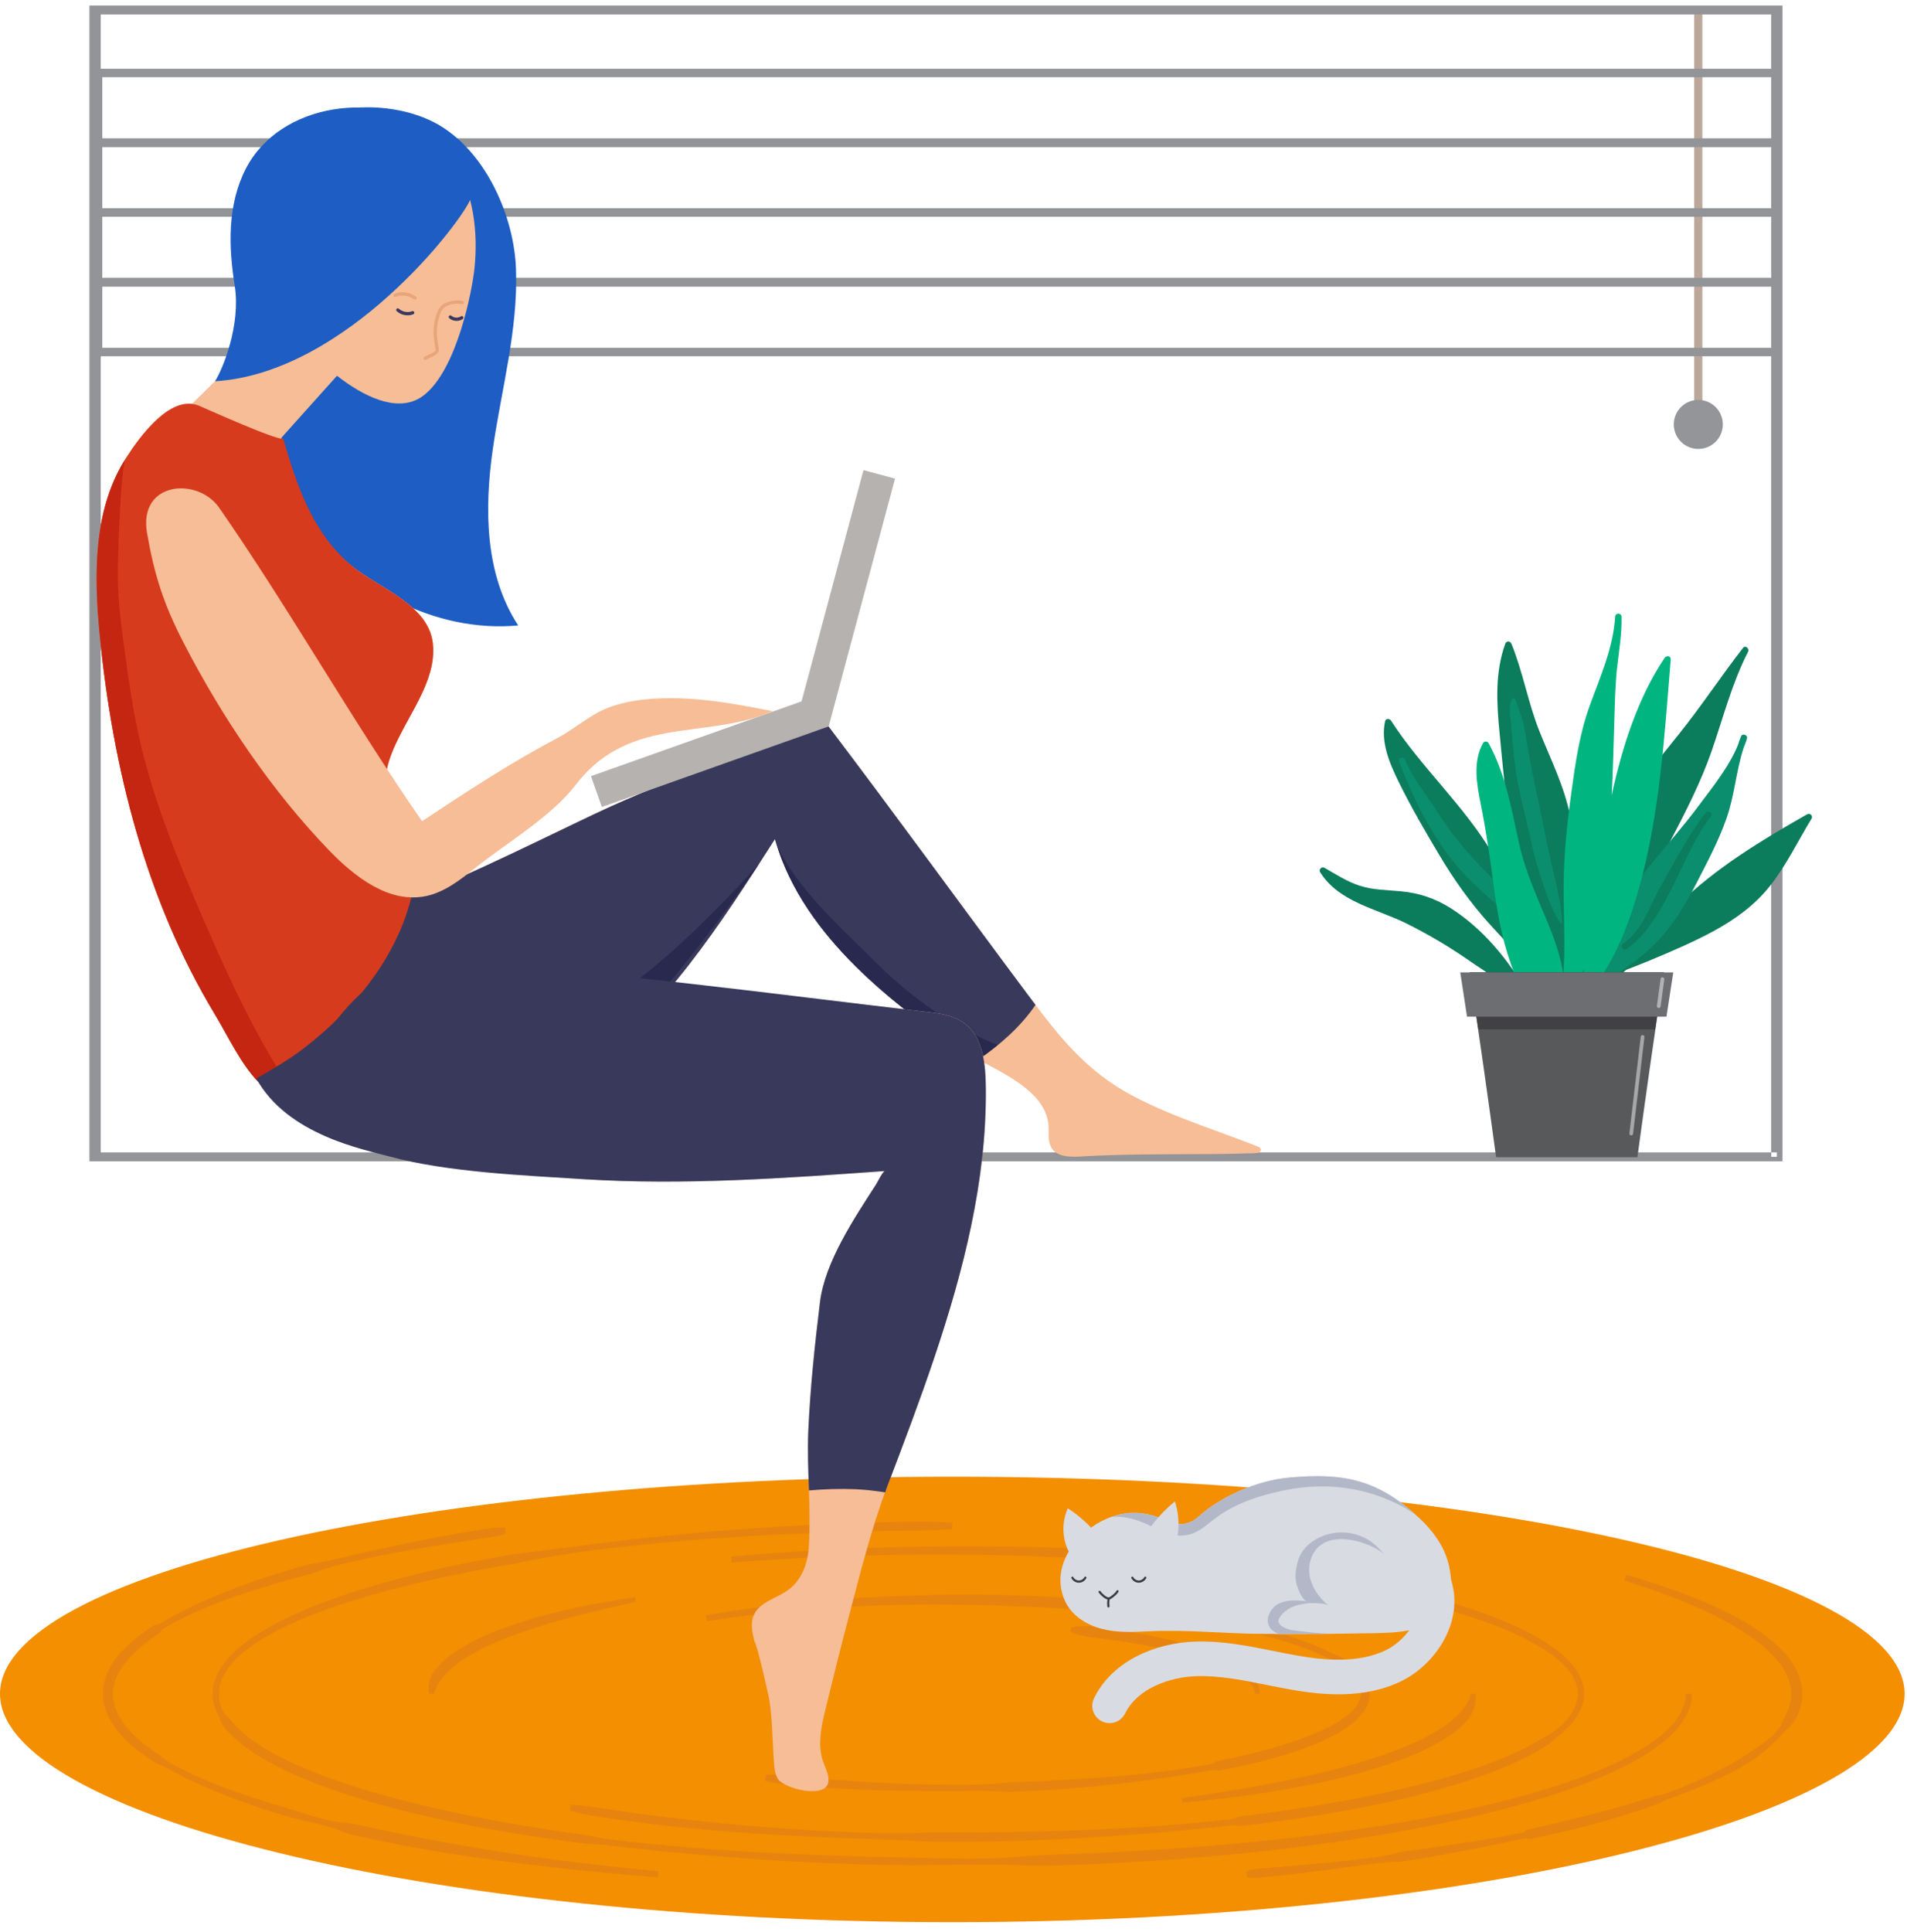 <svg width="158" height="160" viewBox="0 0 158 160" fill="none" xmlns="http://www.w3.org/2000/svg">
<path fill-rule="evenodd" clip-rule="evenodd" d="M157.803 140.293C157.803 150.225 122.478 159.211 78.902 159.211C35.327 159.211 0 150.225 0 140.293C0 130.361 35.327 122.311 78.902 122.311C122.478 122.311 157.803 130.361 157.803 140.293Z" fill="#F38F00"/>
<path fill-rule="evenodd" clip-rule="evenodd" d="M54.49 155.491C50.868 155.214 47.251 154.861 43.644 154.413C40.034 153.969 36.432 153.444 32.858 152.753C31.964 152.576 31.075 152.387 30.185 152.19L29.518 152.04C29.296 151.992 29.074 151.944 28.857 151.872C28.419 151.741 28.001 151.535 27.567 151.395C26.697 151.127 25.805 150.941 24.918 150.732C24.031 150.529 23.158 150.265 22.29 149.991C20.55 149.445 18.839 148.807 17.162 148.082C16.327 147.714 15.497 147.331 14.685 146.908C14.479 146.804 14.281 146.691 14.08 146.582C13.879 146.473 13.686 146.346 13.471 146.262C13.023 146.113 12.64 145.852 12.257 145.592C11.874 145.333 11.497 145.056 11.137 144.757C10.777 144.462 10.43 144.142 10.11 143.792C9.47 143.1 8.905 142.273 8.658 141.296C8.398 140.325 8.547 139.249 8.986 138.374C9.413 137.485 10.056 136.75 10.752 136.123L11.014 135.886C11.104 135.809 11.196 135.74 11.288 135.666C11.472 135.522 11.65 135.369 11.845 135.239C12.035 135.108 12.224 134.97 12.416 134.84C12.617 134.727 12.782 134.551 13.056 134.557C13.184 134.543 13.272 134.467 13.373 134.413L13.67 134.239C13.866 134.122 14.063 134.005 14.266 133.898L14.871 133.574L15.486 133.268C17.129 132.46 18.818 131.763 20.536 131.148C22.252 130.522 24.001 130.004 25.759 129.526C27.574 129.267 29.319 128.756 31.102 128.39C32.874 127.99 34.655 127.622 36.443 127.283C37.336 127.116 38.234 126.963 39.13 126.818C40.029 126.684 40.919 126.473 41.842 126.519L41.913 127.017C41.044 127.331 40.136 127.373 39.243 127.532C38.347 127.662 37.456 127.819 36.56 127.953C34.773 128.241 32.987 128.555 31.211 128.909C29.445 129.294 27.655 129.621 25.962 130.29C24.213 130.744 22.48 131.251 20.76 131.799C19.046 132.362 17.342 132.971 15.718 133.749L15.111 134.042L14.513 134.354C14.312 134.455 14.12 134.568 13.925 134.679L13.632 134.846C13.536 134.905 13.429 134.944 13.366 135.057C13.259 135.306 13.042 135.376 12.862 135.507C12.68 135.631 12.502 135.765 12.322 135.892C12.138 136.016 11.975 136.162 11.801 136.298C11.717 136.367 11.629 136.434 11.548 136.508L11.305 136.727C10.667 137.32 10.1 137.985 9.735 138.732C9.363 139.475 9.258 140.31 9.447 141.101C9.633 141.898 10.104 142.633 10.677 143.276C10.964 143.6 11.282 143.903 11.617 144.186C11.951 144.475 12.303 144.74 12.667 144.996C12.849 145.123 13.034 145.247 13.222 145.368C13.41 145.488 13.578 145.64 13.751 145.787C13.925 145.931 14.128 146.03 14.323 146.14C14.521 146.245 14.718 146.356 14.919 146.456C15.718 146.867 16.537 147.245 17.372 147.584C19.04 148.271 20.756 148.84 22.48 149.376C23.344 149.637 24.215 149.882 25.075 150.165C25.937 150.435 26.803 150.703 27.695 150.87C28.143 150.943 28.605 150.954 29.053 151.025C29.499 151.1 29.936 151.215 30.38 151.307C31.263 151.5 32.148 151.686 33.036 151.862C36.579 152.586 40.149 153.208 43.734 153.724C47.323 154.235 50.924 154.649 54.534 154.988L54.49 155.491Z" fill="#E7840F"/>
<path fill-rule="evenodd" clip-rule="evenodd" d="M134.737 130.432C137.462 131.225 140.166 132.138 142.744 133.385C144.033 134.009 145.289 134.72 146.448 135.607C147.022 136.057 147.578 136.545 148.051 137.129C148.292 137.418 148.505 137.732 148.7 138.062C148.884 138.399 149.049 138.753 149.156 139.132C149.261 139.51 149.317 139.906 149.319 140.303C149.317 140.701 149.255 141.097 149.146 141.475C149.035 141.852 148.89 142.216 148.679 142.536C148.466 142.859 148.166 143.108 147.911 143.369C147.409 143.905 146.909 144.426 146.362 144.903C145.822 145.389 145.218 145.786 144.6 146.155C143.37 146.9 142.066 147.492 140.75 148.036C140.091 148.304 139.429 148.566 138.762 148.812L138.261 148.995C138.094 149.057 137.922 149.101 137.766 149.195C137.464 149.411 137.119 149.503 136.784 149.622C134.093 150.547 131.351 151.315 128.578 151.933L127.536 152.159L127.015 152.27C126.839 152.293 126.678 152.389 126.473 152.276C126.375 152.236 126.291 152.274 126.205 152.288L125.944 152.345L125.423 152.454L124.383 152.669C122.993 152.956 121.606 153.245 120.21 153.504C118.816 153.772 117.418 154.004 116.014 154.205C114.58 154.197 113.187 154.463 111.78 154.634C110.376 154.827 108.97 155.011 107.563 155.181C106.86 155.271 106.155 155.335 105.45 155.409C104.742 155.463 104.044 155.61 103.322 155.49L103.28 154.988C103.623 154.865 103.974 154.812 104.326 154.779L105.383 154.691L107.494 154.503C108.903 154.385 110.309 154.254 111.715 154.107C113.12 153.935 114.532 153.831 115.901 153.423L120.097 152.824C121.495 152.619 122.893 152.406 124.282 152.152C124.63 152.09 124.975 152.023 125.322 151.954L125.841 151.849L126.101 151.797C126.187 151.776 126.277 151.776 126.352 151.7C126.492 151.516 126.678 151.537 126.848 151.485L127.363 151.37L128.394 151.133L130.449 150.635C131.134 150.466 131.816 150.286 132.498 150.11C133.863 149.756 135.214 149.365 136.556 148.936L137.058 148.773C137.224 148.71 137.406 148.702 137.583 148.674C137.761 148.649 137.922 148.576 138.088 148.519L138.584 148.335C139.241 148.086 139.898 147.829 140.538 147.54C141.825 146.973 143.075 146.328 144.265 145.604C144.86 145.238 145.429 144.843 145.996 144.445C146.559 144.045 147.095 143.591 147.49 143.028C147.677 142.741 147.792 142.411 147.919 142.112L148.12 141.672C148.179 141.524 148.237 141.377 148.277 141.224C148.363 140.921 148.411 140.613 148.413 140.301C148.409 139.992 148.363 139.682 148.281 139.378C148.196 139.077 148.07 138.782 147.919 138.495C147.76 138.213 147.582 137.937 147.373 137.675C146.963 137.152 146.467 136.679 145.94 136.242C144.881 135.369 143.675 134.649 142.434 134.004C139.94 132.73 137.28 131.763 134.593 130.913L134.737 130.432Z" fill="#E7840F"/>
<path fill-rule="evenodd" clip-rule="evenodd" d="M140.181 140.293C140.183 140.841 140.047 141.383 139.823 141.871C139.599 142.361 139.293 142.8 138.946 143.196C138.251 143.987 137.422 144.623 136.56 145.179C135.696 145.74 134.785 146.217 133.861 146.653C132.936 147.088 131.992 147.477 131.037 147.835C127.212 149.256 123.257 150.246 119.278 151.066C115.298 151.887 111.282 152.514 107.254 153.019C103.225 153.523 99.18 153.893 95.129 154.157C93.103 154.285 91.075 154.385 89.047 154.461L87.526 154.515C87.019 154.532 86.511 154.546 86.004 154.542C84.989 154.534 83.972 154.467 82.957 154.442C80.93 154.419 78.904 154.471 76.874 154.488C74.846 154.511 72.818 154.469 70.79 154.402C66.735 154.276 62.683 154.025 58.642 153.684C56.62 153.508 54.601 153.32 52.584 153.096L51.073 152.925C50.568 152.866 50.068 152.791 49.56 152.766C49.053 152.732 48.543 152.722 48.04 152.648L46.532 152.443C42.509 151.884 38.504 151.183 34.542 150.252C32.56 149.788 30.596 149.246 28.658 148.609C26.722 147.971 24.805 147.245 22.97 146.309C22.055 145.839 21.159 145.318 20.32 144.698C19.9 144.386 19.498 144.045 19.121 143.675C18.755 143.296 18.357 142.903 18.204 142.361C18.152 142.235 18.104 142.109 18.048 141.988L17.958 141.808L17.882 141.62C17.859 141.557 17.832 141.494 17.811 141.431L17.755 141.235C17.713 141.105 17.688 140.971 17.669 140.837C17.581 140.299 17.625 139.736 17.786 139.219C17.947 138.7 18.213 138.227 18.527 137.803C18.843 137.378 19.205 136.997 19.592 136.65C20.373 135.959 21.235 135.383 22.124 134.875C23.014 134.364 23.934 133.914 24.872 133.506C26.745 132.69 28.674 132.023 30.623 131.437C34.523 130.26 38.51 129.428 42.511 128.733C46.55 128.266 50.56 127.659 54.601 127.268C58.636 126.845 62.683 126.533 66.735 126.322C68.76 126.211 70.788 126.146 72.816 126.092C74.844 126.058 76.874 125.952 78.902 126.132V126.636C76.878 126.816 74.856 126.755 72.833 126.814C70.809 126.851 68.787 126.925 66.766 127.002C62.723 127.161 58.682 127.421 54.653 127.797C50.629 128.205 46.596 128.63 42.643 129.513C38.661 130.183 34.699 131.003 30.817 132.098C28.879 132.65 26.962 133.282 25.108 134.059C24.181 134.448 23.273 134.875 22.398 135.358C21.524 135.842 20.693 136.4 19.948 137.047C19.222 137.702 18.567 138.47 18.28 139.374C18.14 139.822 18.1 140.295 18.171 140.758C18.188 140.875 18.209 140.99 18.244 141.101L18.29 141.272L18.355 141.438L18.418 141.603L18.497 141.762C18.525 141.816 18.556 141.867 18.59 141.917C18.623 141.967 18.667 142.011 18.709 142.055C19.083 142.377 19.33 142.773 19.686 143.108C20.029 143.445 20.402 143.761 20.797 144.054C21.588 144.635 22.451 145.135 23.338 145.59C25.117 146.494 27.002 147.205 28.913 147.831C30.826 148.459 32.774 148.978 34.731 149.463C38.652 150.415 42.633 151.142 46.634 151.728L48.135 151.941C48.635 152.006 49.131 152.119 49.629 152.215C50.125 152.318 50.629 152.36 51.131 152.422L52.64 152.592C54.651 152.807 56.666 152.998 58.684 153.146C62.721 153.454 66.764 153.636 70.809 153.757L76.878 153.9C78.902 153.948 80.927 153.983 82.951 153.9C83.962 153.847 84.971 153.739 85.981 153.674C86.992 153.617 88.003 153.603 89.011 153.559C91.033 153.479 93.053 153.379 95.072 153.251C99.109 153.008 103.139 152.667 107.157 152.209C111.173 151.746 115.177 151.163 119.142 150.386C123.104 149.601 127.042 148.647 130.828 147.274C131.774 146.927 132.707 146.55 133.618 146.132C134.53 145.713 135.422 145.251 136.263 144.715C137.102 144.183 137.899 143.576 138.55 142.848C139.199 142.126 139.674 141.235 139.678 140.293H140.181Z" fill="#E7840F"/>
<path fill-rule="evenodd" clip-rule="evenodd" d="M60.574 128.927C67.254 128.325 73.965 128.063 80.674 128.082C87.381 128.097 94.095 128.379 100.779 129.063C102.447 129.239 104.115 129.442 105.778 129.67C106.611 129.792 107.444 129.894 108.271 130.053C109.095 130.214 109.909 130.443 110.728 130.627C112.372 130.968 114.026 131.252 115.673 131.591C117.32 131.926 118.95 132.345 120.561 132.839C122.171 133.331 123.767 133.883 125.312 134.576C126.084 134.923 126.846 135.3 127.578 135.735C128.306 136.172 129.02 136.652 129.654 137.244C129.972 137.537 130.267 137.861 130.523 138.223C130.776 138.583 130.989 138.981 131.117 139.418C131.247 139.854 131.28 140.322 131.205 140.772C131.134 141.224 130.96 141.649 130.732 142.03C130.504 142.413 130.225 142.754 129.92 143.062C129.614 143.371 129.282 143.643 128.959 143.93C128.639 144.217 128.306 144.495 127.94 144.717C127.576 144.941 127.206 145.154 126.827 145.351C125.318 146.144 123.74 146.764 122.143 147.312C120.545 147.854 118.923 148.316 117.29 148.727C115.66 149.143 114.011 149.486 112.36 149.802C110.709 150.116 109.051 150.388 107.39 150.635C106.559 150.761 105.728 150.874 104.895 150.985L103.646 151.142C103.227 151.177 102.817 151.29 102.384 151.186C102.168 151.15 101.961 151.194 101.754 151.215L101.128 151.286L99.877 151.42C99.044 151.506 98.209 151.587 97.374 151.663C94.032 151.96 90.686 152.205 87.335 152.353C83.983 152.514 80.628 152.569 77.273 152.554C73.921 152.32 70.568 152.314 67.218 152.127C63.867 151.975 60.519 151.751 57.179 151.424C55.509 151.269 53.843 151.058 52.178 150.844C51.347 150.729 50.514 150.618 49.685 150.489C48.854 150.363 48.03 150.198 47.218 149.968L47.306 149.472C48.982 149.574 50.619 149.915 52.276 150.129C53.931 150.357 55.589 150.562 57.25 150.746C60.572 151.125 63.907 151.399 67.245 151.598C70.585 151.765 73.931 151.954 77.278 151.763C80.622 151.799 83.966 151.753 87.31 151.665C90.652 151.566 93.994 151.409 97.328 151.129C98.161 151.062 98.994 150.985 99.827 150.905L101.074 150.78L101.698 150.713C101.905 150.688 102.114 150.683 102.315 150.6C102.713 150.403 103.135 150.409 103.548 150.348L104.791 150.187C105.617 150.076 106.446 149.961 107.27 149.838C110.573 149.344 113.856 148.725 117.096 147.94C118.716 147.546 120.321 147.103 121.899 146.584C123.474 146.058 125.027 145.464 126.492 144.711C126.86 144.524 127.216 144.321 127.568 144.11C127.913 143.892 128.281 143.71 128.625 143.486C128.976 143.275 129.273 142.993 129.558 142.708C129.842 142.421 130.094 142.107 130.295 141.77C130.495 141.434 130.64 141.067 130.698 140.693C130.759 140.316 130.732 139.931 130.623 139.563C130.514 139.196 130.328 138.847 130.096 138.527C129.863 138.207 129.589 137.911 129.288 137.642C128.691 137.093 127.999 136.641 127.289 136.227C126.576 135.817 125.829 135.459 125.069 135.128C123.548 134.473 121.97 133.935 120.375 133.454C118.778 132.981 117.163 132.571 115.543 132.163C113.921 131.765 112.291 131.397 110.636 131.16C109.805 131.049 108.966 131.01 108.137 130.911C107.722 130.863 107.308 130.805 106.896 130.742L105.657 130.566C104.002 130.34 102.344 130.141 100.683 129.968C94.04 129.248 87.356 128.867 80.668 128.775C73.98 128.693 67.285 128.892 60.615 129.428L60.574 128.927Z" fill="#E7840F"/>
<path fill-rule="evenodd" clip-rule="evenodd" d="M122.246 140.293C122.365 140.906 122.164 141.561 121.844 142.08C121.52 142.605 121.085 143.034 120.62 143.392C119.687 144.106 118.672 144.648 117.634 145.115C116.596 145.579 115.533 145.968 114.459 146.312C113.385 146.655 112.301 146.958 111.211 147.226C109.028 147.758 106.825 148.172 104.613 148.519C103.506 148.693 102.397 148.838 101.285 148.969C100.176 149.105 99.063 149.214 97.95 149.31L97.906 148.93C100.113 148.616 102.315 148.283 104.502 147.873C106.691 147.475 108.867 147.008 111.008 146.435C113.151 145.872 115.269 145.198 117.27 144.305C118.264 143.855 119.226 143.329 120.065 142.683C120.48 142.356 120.856 142.001 121.177 141.616C121.495 141.226 121.735 140.804 121.863 140.293H122.246Z" fill="#E7840F"/>
<path fill-rule="evenodd" clip-rule="evenodd" d="M35.557 140.293C35.436 139.849 35.513 139.36 35.691 138.939C35.871 138.514 36.152 138.154 36.457 137.843C37.072 137.215 37.782 136.744 38.502 136.323C39.954 135.486 41.501 134.906 43.058 134.392C44.619 133.891 46.203 133.485 47.795 133.144C48.593 132.973 49.394 132.824 50.196 132.684C50.997 132.54 51.803 132.416 52.609 132.305L52.674 132.682C51.092 133.027 49.509 133.375 47.948 133.787C46.385 134.193 44.832 134.636 43.317 135.168C41.802 135.693 40.31 136.302 38.947 137.089C38.274 137.489 37.621 137.932 37.104 138.47C36.846 138.74 36.612 139.019 36.413 139.314C36.214 139.611 36.062 139.923 35.942 140.293H35.557Z" fill="#E7840F"/>
<path fill-rule="evenodd" clip-rule="evenodd" d="M58.479 133.785C62.953 132.998 67.48 132.557 72.01 132.307C76.543 132.063 81.089 132.004 85.628 132.19C86.762 132.243 87.896 132.31 89.03 132.391C89.596 132.437 90.165 132.46 90.728 132.54C91.291 132.617 91.847 132.768 92.408 132.856C93.532 133.019 94.664 133.103 95.794 133.218C96.926 133.32 98.05 133.494 99.17 133.687C101.411 134.067 103.635 134.559 105.82 135.204C106.911 135.534 107.997 135.89 109.054 136.334C109.317 136.445 109.579 136.562 109.84 136.683C110.1 136.807 110.351 136.947 110.621 137.054C111.178 137.246 111.672 137.575 112.134 137.956C112.594 138.332 113.034 138.791 113.302 139.398C113.431 139.699 113.505 140.042 113.49 140.385C113.48 140.729 113.383 141.061 113.237 141.354C112.944 141.942 112.494 142.384 112.031 142.761C111.561 143.133 111.06 143.447 110.546 143.721C109.518 144.274 108.44 144.69 107.356 145.058C106.268 145.425 105.167 145.732 104.056 145.996C103.502 146.132 102.945 146.255 102.388 146.373L101.551 146.542C101.269 146.586 101.001 146.697 100.693 146.601C100.542 146.569 100.406 146.613 100.266 146.636L99.848 146.714L99.008 146.862C98.45 146.959 97.889 147.046 97.328 147.132C95.083 147.467 92.829 147.76 90.569 147.971C88.308 148.193 86.04 148.325 83.771 148.409C81.497 148.269 79.234 148.384 76.964 148.346C74.695 148.338 72.427 148.287 70.16 148.174C69.026 148.122 67.894 148.036 66.762 147.946C65.634 147.838 64.493 147.808 63.386 147.496L63.443 146.996C64.585 146.946 65.699 147.143 66.825 147.229C67.948 147.333 69.074 147.411 70.2 147.494C72.454 147.658 74.712 147.76 76.972 147.815C79.23 147.831 81.495 147.907 83.746 147.618C86.004 147.555 88.258 147.434 90.512 147.285C92.764 147.124 95.013 146.919 97.251 146.603C97.809 146.523 98.368 146.442 98.925 146.352L99.76 146.214L100.176 146.14C100.314 146.113 100.457 146.107 100.584 146.023C100.833 145.82 101.12 145.826 101.394 145.757L102.219 145.582C102.769 145.462 103.315 145.337 103.862 145.199C106.032 144.646 108.204 144.01 110.165 143.003C110.652 142.752 111.119 142.466 111.54 142.141C111.956 141.815 112.333 141.438 112.55 141.011C112.772 140.586 112.799 140.124 112.613 139.686C112.431 139.249 112.078 138.851 111.672 138.51C111.469 138.339 111.251 138.18 111.023 138.029C110.795 137.882 110.583 137.703 110.357 137.539C110.131 137.374 109.874 137.263 109.625 137.142C109.372 137.024 109.116 136.911 108.857 136.803C107.825 136.376 106.754 136.024 105.672 135.723C103.504 135.118 101.285 134.695 99.063 134.323C97.95 134.143 96.832 133.986 95.719 133.8C94.603 133.624 93.486 133.454 92.356 133.396C91.791 133.373 91.219 133.423 90.654 133.404C90.372 133.402 90.091 133.375 89.811 133.354L88.966 133.291C87.84 133.214 86.714 133.151 85.586 133.101C76.577 132.665 67.488 132.873 58.563 134.281L58.479 133.785Z" fill="#E7840F"/>
<path fill-rule="evenodd" clip-rule="evenodd" d="M88.75 134.794C89.478 134.641 90.194 134.676 90.899 134.771C91.606 134.858 92.314 134.959 93.019 135.068C94.43 135.285 95.832 135.566 97.221 135.907C98.609 136.261 99.986 136.679 101.308 137.271C101.97 137.564 102.612 137.922 103.204 138.37C103.495 138.6 103.774 138.86 104 139.176C104.223 139.49 104.383 139.883 104.372 140.293H103.987C103.97 139.99 103.826 139.705 103.623 139.458C103.422 139.209 103.162 138.994 102.888 138.801C102.325 138.424 101.695 138.132 101.051 137.878C99.758 137.374 98.402 137.008 97.033 136.704C95.664 136.392 94.277 136.158 92.885 135.945C92.188 135.842 91.489 135.746 90.79 135.664C90.091 135.583 89.394 135.472 88.712 135.177L88.75 134.794Z" fill="#E7840F"/>
<path fill-rule="evenodd" clip-rule="evenodd" d="M140.369 34.236H141.047V0.777H140.369V34.236Z" fill="#BBA89B"/>
<path fill-rule="evenodd" clip-rule="evenodd" d="M142.74 35.153C142.74 36.276 141.83 37.184 140.708 37.184C139.586 37.184 138.676 36.276 138.676 35.153C138.676 34.031 139.586 33.123 140.708 33.123C141.83 33.123 142.74 34.031 142.74 35.153Z" fill="#939598"/>
<path fill-rule="evenodd" clip-rule="evenodd" d="M147.218 11.823V11.472H8.475V6.395H146.869V11.823H147.218V11.472V11.823H147.57V5.694H7.774V12.173H147.57V11.823H147.218Z" fill="#929497"/>
<path fill-rule="evenodd" clip-rule="evenodd" d="M147.218 17.601V17.25H8.475V12.173H146.869V17.601H147.218V17.25V17.601H147.57V11.472H7.774V17.951H147.57V17.601H147.218Z" fill="#929497"/>
<path fill-rule="evenodd" clip-rule="evenodd" d="M147.218 23.379V23.027H8.475V17.951H146.869V23.379H147.218V23.027V23.379H147.57V17.25H7.774V23.729H147.57V23.379H147.218Z" fill="#929497"/>
<path fill-rule="evenodd" clip-rule="evenodd" d="M147.218 29.157V28.806H8.475V23.729H146.869V29.157H147.218V28.806V29.157H147.57V23.028H7.774V29.507H147.57V29.157H147.218Z" fill="#929497"/>
<path fill-rule="evenodd" clip-rule="evenodd" d="M147.218 95.817V95.449H8.346V1.196H146.752V95.817H147.218V95.449V95.817H147.685V0.458H7.412V96.187H147.685V95.817H147.218Z" fill="#929497"/>
<path fill-rule="evenodd" clip-rule="evenodd" d="M42.75 22.251C42.94 27.28 41.547 32.215 40.831 37.195C40.115 42.176 40.176 47.596 42.934 51.805C36.049 52.434 29.141 48.735 25.14 43.097C21.136 37.457 19.877 30.147 20.885 23.306C21.454 19.449 21.166 13.937 23.897 11.156C26.684 8.32 32.918 8.207 36.556 10.467C40.375 12.838 42.591 18.011 42.75 22.251Z" fill="#1D5DC4"/>
<path fill-rule="evenodd" clip-rule="evenodd" d="M22.48 14.988C24.966 13.636 27.802 12.922 30.606 12.682C32.898 12.485 35.53 12.564 37.721 13.51C39.23 16.124 39.617 19.232 39.316 22.197C39.138 23.965 37.886 30.645 35.074 32.772C31.372 35.57 24.591 28.557 23.401 26.1C21.86 22.925 21.239 20.607 21.884 17.189C22.024 16.444 22.233 15.71 22.48 14.988Z" fill="#F6BD96"/>
<path fill-rule="evenodd" clip-rule="evenodd" d="M28.118 30.903L19.678 40.31L15.651 33.699L23.401 26.1L28.118 30.903Z" fill="#F6BD96"/>
<path fill-rule="evenodd" clip-rule="evenodd" d="M35.296 29.79C35.444 29.702 35.626 29.633 35.809 29.547C35.991 29.461 36.175 29.354 36.309 29.172L36.325 29.143C36.346 29.088 36.35 29.038 36.35 28.984C36.35 28.831 36.309 28.643 36.269 28.398C36.231 28.155 36.191 27.86 36.191 27.521C36.191 27.163 36.235 26.755 36.365 26.303C36.426 26.09 36.489 25.897 36.579 25.74C36.671 25.581 36.786 25.457 36.966 25.368C37.244 25.227 37.566 25.154 37.885 25.154C38.014 25.154 38.146 25.167 38.272 25.192C38.345 25.204 38.414 25.158 38.429 25.085C38.441 25.012 38.395 24.943 38.322 24.928C38.178 24.901 38.031 24.886 37.885 24.886C37.527 24.886 37.165 24.968 36.846 25.127C36.616 25.242 36.457 25.414 36.348 25.606C36.237 25.799 36.17 26.01 36.108 26.228C35.97 26.707 35.924 27.142 35.924 27.521C35.924 27.881 35.965 28.191 36.005 28.44C36.045 28.689 36.083 28.881 36.083 28.984C36.083 29.017 36.078 29.04 36.076 29.044L36.2 29.093L36.093 29.015C36.003 29.139 35.863 29.227 35.696 29.304C35.528 29.384 35.336 29.453 35.16 29.559C35.095 29.597 35.076 29.678 35.114 29.743C35.151 29.806 35.233 29.827 35.296 29.79Z" fill="#E7A579"/>
<path fill-rule="evenodd" clip-rule="evenodd" d="M32.868 25.77C33.115 25.995 33.444 26.115 33.772 26.115C33.933 26.115 34.092 26.088 34.243 26.027C34.312 26 34.346 25.922 34.318 25.853C34.291 25.784 34.214 25.751 34.145 25.778C34.028 25.824 33.902 25.847 33.772 25.847C33.508 25.847 33.241 25.749 33.05 25.573C32.996 25.523 32.912 25.525 32.862 25.579C32.812 25.634 32.814 25.719 32.868 25.77Z" fill="#39395C"/>
<path fill-rule="evenodd" clip-rule="evenodd" d="M37.221 26.353C37.388 26.504 37.608 26.577 37.826 26.577C38.006 26.577 38.186 26.527 38.339 26.42C38.399 26.378 38.414 26.295 38.37 26.234C38.328 26.173 38.244 26.159 38.184 26.203C38.083 26.274 37.956 26.309 37.826 26.309C37.669 26.309 37.512 26.255 37.399 26.154C37.344 26.104 37.261 26.11 37.211 26.165C37.16 26.219 37.167 26.305 37.221 26.353Z" fill="#39395C"/>
<path fill-rule="evenodd" clip-rule="evenodd" d="M32.784 24.583C32.962 24.514 33.153 24.48 33.345 24.48C33.693 24.48 34.04 24.591 34.312 24.798C34.371 24.842 34.454 24.832 34.5 24.773C34.544 24.713 34.534 24.629 34.473 24.585C34.151 24.34 33.747 24.212 33.345 24.212C33.121 24.212 32.897 24.252 32.688 24.334C32.619 24.361 32.584 24.438 32.611 24.508C32.638 24.576 32.715 24.61 32.784 24.583Z" fill="#E7A579"/>
<path fill-rule="evenodd" clip-rule="evenodd" d="M36.43 11.051C38.583 12.654 39.879 13.945 39.023 16.396C38.376 18.244 28.756 30.911 17.815 31.579C18.458 30.576 19.965 26.91 19.448 23.662C18.929 20.414 18.837 16.957 20.36 13.987C23.206 8.444 31.512 7.385 36.43 11.051Z" fill="#1D5DC4"/>
<path fill-rule="evenodd" clip-rule="evenodd" d="M10.443 37.934C7.707 42.191 7.772 47.621 8.268 52.657C9.346 63.595 12.096 74.532 17.763 83.949C21.021 89.367 25.102 93.519 31.648 93.969C37.537 94.373 43.51 92.209 48.229 88.766C55.007 83.819 59.684 76.578 64.202 69.507C64.378 70.106 64.579 70.694 64.807 71.273C66.318 75.093 68.997 78.324 71.987 81.086C74.304 83.225 76.842 85.115 79.467 86.856C81.823 88.419 86.703 89.972 86.875 93.285C86.908 93.917 86.797 94.611 87.155 95.132C87.605 95.79 88.543 95.829 89.338 95.802C94.241 95.49 99.115 95.693 103.993 95.513C104.207 95.507 104.493 95.417 104.464 95.206C104.445 95.074 104.301 95.001 104.175 94.95C100.783 93.613 97.142 92.504 93.86 90.771C89.983 88.725 87.752 85.864 85.178 82.417C79.634 74.988 74.191 67.477 68.589 60.092C62.457 61.942 56.445 64.185 50.596 66.799C47.639 68.12 37.38 73.301 34.645 74.032C33.218 74.032 32.167 70.851 31.998 69.938C31.615 67.887 31.623 65.686 32.071 63.645C32.822 60.23 36.298 56.898 35.861 53.257C35.528 50.495 32.462 49.135 30.143 47.599C26.27 45.033 23.673 40.628 23.305 35.996C23.495 38.395 16.555 33.627 16.455 33.59C14.097 32.682 11.596 36.137 10.443 37.934Z" fill="#F6BD96"/>
<path fill-rule="evenodd" clip-rule="evenodd" d="M21.386 89.599C24.493 87.707 28.302 85.125 30.606 82.308C32.596 79.872 33.938 77.053 34.645 74.032C33.513 73.366 32.144 70.725 31.998 69.938C31.615 67.887 31.623 65.686 32.071 63.645C32.822 60.23 36.298 56.898 35.861 53.257C35.528 50.495 32.462 49.135 30.143 47.599C26.27 45.033 24.717 40.751 23.459 36.279C23.608 36.806 16.555 33.627 16.455 33.59C14.097 32.682 11.596 36.137 10.443 37.934C7.707 42.191 7.772 47.621 8.268 52.657C9.346 63.595 12.096 74.532 17.763 83.949C18.922 85.878 19.944 88.101 21.386 89.599Z" fill="#D73B1D"/>
<path fill-rule="evenodd" clip-rule="evenodd" d="M22.518 87.689C20.253 83.855 18.426 79.784 16.662 75.704C14.718 71.206 12.883 66.674 11.719 61.904C11.123 59.452 10.752 56.974 10.403 54.479C10.049 51.934 9.698 49.381 9.765 46.807C9.819 44.773 9.899 42.716 10.041 40.686C10.102 39.843 10.181 38.981 10.325 38.129C7.716 42.356 7.781 47.699 8.268 52.657C9.346 63.595 12.096 74.532 17.763 83.949C18.922 85.878 19.944 88.101 21.386 89.599C21.923 89.273 22.482 88.919 23.049 88.555C22.871 88.266 22.689 87.982 22.518 87.689Z" fill="#C42612"/>
<path fill-rule="evenodd" clip-rule="evenodd" d="M85.18 82.417C79.634 74.988 74.191 67.477 68.589 60.092C62.457 61.942 56.445 64.185 50.596 66.799C47.639 68.12 37.38 73.301 34.645 74.031C34.486 74.031 34.331 73.987 34.18 73.914C33.917 75.055 33.553 76.17 33.075 77.246C31.301 81.249 28.22 84.541 24.75 87.146C23.769 87.885 22.748 88.57 21.701 89.21C24.299 91.88 27.471 93.68 31.648 93.969C37.537 94.373 43.51 92.209 48.229 88.766C55.007 83.819 59.684 76.578 64.202 69.507C64.378 70.105 64.579 70.694 64.807 71.273C66.318 75.092 68.997 78.323 71.987 81.086C74.304 83.225 76.842 85.114 79.467 86.856C79.919 87.155 80.465 87.454 81.051 87.766C82.884 86.523 84.567 85.031 85.795 83.233C85.59 82.963 85.387 82.695 85.18 82.417Z" fill="#39395C"/>
<path fill-rule="evenodd" clip-rule="evenodd" d="M48.459 83.83C45.753 84.977 45.062 87.32 42.357 88.488C42.434 89.101 42.534 89.708 42.679 90.309C42.794 90.784 42.938 91.271 43.131 91.734C44.937 90.918 46.653 89.915 48.229 88.766C52.831 85.406 59.571 76.327 62.846 71.625C60.002 74.683 53.532 81.678 48.459 83.83Z" fill="#29294F"/>
<path fill-rule="evenodd" clip-rule="evenodd" d="M82.196 86.36C78.337 84.757 74.98 82.179 72.065 79.218C70.617 77.746 65.897 73.588 64.359 69.961C64.5 70.403 64.638 70.845 64.807 71.274C66.318 75.093 68.997 78.324 71.987 81.086C74.304 83.225 76.842 85.115 79.467 86.856C79.919 87.155 80.465 87.454 81.051 87.766C81.614 87.385 82.156 86.969 82.681 86.538C82.52 86.477 82.355 86.425 82.196 86.36Z" fill="#29294F"/>
<path fill-rule="evenodd" clip-rule="evenodd" d="M24.688 91.428C26.705 93.797 31.734 94.774 33.99 95.39C38.688 96.672 43.535 97.367 48.392 97.671C56.692 98.19 65.016 97.591 73.31 96.993C73.157 97.003 72.669 97.972 72.571 98.125C70.799 100.877 68.342 104.526 67.938 107.85C67.511 111.353 67.128 114.954 66.971 118.502C66.829 121.737 67.233 125.02 67.004 128.239C66.91 129.555 66.381 130.901 65.318 131.681C64.347 132.395 62.934 132.673 62.453 133.78C62.154 134.471 62.336 135.264 62.52 135.995C62.681 135.995 63.688 140.437 63.752 140.868C64.008 142.543 63.997 144.311 64.125 146C64.158 146.464 64.202 146.952 64.454 147.345C64.972 148.151 68.352 149.005 68.62 147.647C68.737 147.063 68.404 146.5 68.206 145.937C67.706 144.52 68.055 142.959 68.413 141.498C69.034 138.956 69.664 136.415 70.33 133.885C71.282 130.271 72.194 126.588 73.517 123.103C74.867 119.556 76.217 116.005 77.426 112.405C79.827 105.261 81.739 97.809 81.679 90.221C81.664 88.235 81.497 85.951 79.902 84.763C78.992 84.085 77.805 83.932 76.677 83.8C63.914 82.314 51.14 80.829 38.309 80.106C33.85 79.855 31.368 82.176 28.139 85.215C27.013 86.272 24.041 87.249 23.851 88.781C23.723 89.819 24.06 90.692 24.688 91.428Z" fill="#F6BD96"/>
<path fill-rule="evenodd" clip-rule="evenodd" d="M72.571 98.125C70.799 100.877 68.342 104.526 67.938 107.85C67.511 111.353 67.128 114.954 66.971 118.502C66.9 120.142 66.967 121.798 67.023 123.449C68.298 123.34 69.579 123.294 70.859 123.348C71.694 123.384 72.521 123.482 73.341 123.61C73.402 123.442 73.454 123.271 73.517 123.103C74.867 119.556 76.217 116.005 77.426 112.405C79.827 105.261 81.739 97.809 81.679 90.221C81.664 88.233 81.497 85.951 79.902 84.763C78.992 84.085 77.805 83.932 76.677 83.8C63.914 82.314 50.675 80.477 37.847 79.755C33.385 79.506 30.61 81.013 27.867 84.497C26.165 86.659 21.229 89.327 21.229 89.327C23.823 94.017 30.087 95.191 32.343 95.806C37.041 97.089 43.535 97.367 48.392 97.671C56.692 98.19 65.016 97.591 73.31 96.993C73.157 97.003 72.669 97.972 72.571 98.125Z" fill="#39395C"/>
<path fill-rule="evenodd" clip-rule="evenodd" d="M71.542 38.941L66.412 58.093L48.963 64.288L49.867 66.839L68.658 60.167L74.155 39.642L71.542 38.941Z" fill="#B6B2AF"/>
<path fill-rule="evenodd" clip-rule="evenodd" d="M18.167 42.065C23.974 50.428 29.162 59.654 34.969 68.019C38.615 65.604 42.275 63.193 46.147 61.151C47.565 60.401 48.896 59.194 50.363 58.629C52.245 57.905 54.44 57.779 56.432 57.844C58.992 57.93 61.517 58.42 64.029 58.907C61.268 60.119 58.165 60.19 55.195 60.724C52.079 61.287 49.639 62.477 47.714 64.987C45.655 67.669 42.005 69.785 39.339 71.916C38.112 72.893 36.828 73.9 35.294 74.22C32.263 74.854 29.413 72.661 27.264 70.432C22.484 65.476 18.393 59.397 15.233 53.284C13.529 49.992 12.776 47.559 12.184 44.158C11.439 39.87 16.373 39.479 18.167 42.065Z" fill="#F6BD96"/>
<path fill-rule="evenodd" clip-rule="evenodd" d="M119.389 133.699C118.109 135.133 115.773 135.233 113.898 135.269C112.672 135.287 111.462 135.304 110.246 135.323H110.227C108.811 135.331 107.396 135.342 105.979 135.342C105.557 135.331 105.123 135.331 104.699 135.331C101.472 135.315 98.251 134.953 95.022 135.124C93.751 135.187 92.462 135.233 91.234 134.898C90.008 134.574 88.836 133.827 88.277 132.69C88.206 132.535 88.141 132.383 88.089 132.23C86.887 128.813 90.612 125.303 93.923 125.303C94.905 125.303 95.825 125.548 96.637 125.979C97.502 126.431 98.558 126.295 99.281 125.638C101.101 123.978 104.131 122.616 106.846 122.382C111.437 121.967 114.222 122.572 117.631 125.772C118.705 126.783 119.615 128.009 119.994 129.453C120.373 130.895 120.365 132.6 119.389 133.699Z" fill="#D9DBE2"/>
<path fill-rule="evenodd" clip-rule="evenodd" d="M116.307 124.845C115.244 124.267 114.107 123.819 112.933 123.528C110.709 122.978 108.455 123.005 106.22 123.48C104.328 123.884 102.47 124.485 100.881 125.619C100.055 126.209 99.339 126.979 98.291 127.157C97.207 127.339 96.246 126.868 95.308 126.389C94.471 125.96 93.572 125.665 92.626 125.627C92.45 125.619 92.272 125.629 92.096 125.638C92.688 125.424 93.304 125.303 93.919 125.303C94.903 125.303 95.828 125.546 96.639 125.977C97.502 126.433 98.554 126.295 99.274 125.638C101.103 123.974 104.129 122.618 106.844 122.377C111.265 121.984 114.009 122.534 117.251 125.428C116.943 125.223 116.633 125.022 116.307 124.845Z" fill="#B3B8C9"/>
<path fill-rule="evenodd" clip-rule="evenodd" d="M94.888 127.111C95.558 126.073 96.388 125.142 97.343 124.359C97.868 125.935 97.692 127.731 96.874 129.177L94.888 127.111Z" fill="#D9DBE2"/>
<path fill-rule="evenodd" clip-rule="evenodd" d="M90.97 127.199C90.296 126.335 89.449 125.567 88.469 124.926C87.879 126.278 88.015 127.797 88.836 129.005L90.97 127.199Z" fill="#D9DBE2"/>
<path fill-rule="evenodd" clip-rule="evenodd" d="M92.515 131.753C92.412 131.924 92.243 132.06 92.065 132.196C91.998 132.249 91.935 132.293 91.879 132.301L91.841 132.305C91.766 132.307 91.669 132.257 91.583 132.194C91.429 132.081 91.29 131.947 91.175 131.797C91.144 131.757 91.088 131.751 91.05 131.78C91.01 131.809 91.002 131.866 91.033 131.906C91.159 132.071 91.309 132.217 91.479 132.339C91.575 132.41 91.696 132.483 91.841 132.485C91.866 132.485 91.889 132.483 91.912 132.477C92.025 132.456 92.107 132.391 92.174 132.339C92.352 132.201 92.544 132.054 92.67 131.843C92.695 131.801 92.68 131.744 92.636 131.719C92.594 131.694 92.54 131.709 92.515 131.753Z" fill="#3A3942"/>
<path fill-rule="evenodd" clip-rule="evenodd" d="M91.768 132.41C91.743 132.538 91.732 132.665 91.732 132.795C91.732 132.885 91.736 132.975 91.749 133.065C91.755 133.113 91.801 133.149 91.849 133.142C91.9 133.136 91.933 133.09 91.927 133.042C91.916 132.96 91.91 132.877 91.91 132.795C91.91 132.678 91.92 132.561 91.943 132.446C91.954 132.395 91.92 132.349 91.872 132.341C91.824 132.33 91.776 132.362 91.768 132.412" fill="#3A3942"/>
<path fill-rule="evenodd" clip-rule="evenodd" d="M89.842 130.633C89.761 130.796 89.572 130.911 89.388 130.911V130.966L89.39 130.911H89.388V130.966L89.39 130.911H89.386C89.202 130.914 89.014 130.798 88.93 130.635C88.909 130.591 88.855 130.572 88.811 130.595C88.767 130.618 88.75 130.673 88.771 130.717C88.89 130.943 89.131 131.089 89.386 131.091V131.031L89.384 131.091H89.386V131.031L89.384 131.091H89.388C89.644 131.089 89.886 130.941 90.004 130.715C90.025 130.669 90.008 130.616 89.964 130.593C89.92 130.57 89.865 130.589 89.842 130.633Z" fill="#3A3942"/>
<path fill-rule="evenodd" clip-rule="evenodd" d="M94.808 130.633C94.725 130.796 94.536 130.911 94.352 130.911V130.968L94.354 130.911H94.352V130.968L94.354 130.911H94.352C94.168 130.913 93.98 130.798 93.896 130.635C93.873 130.591 93.819 130.572 93.775 130.595C93.731 130.618 93.714 130.673 93.737 130.717C93.854 130.943 94.097 131.089 94.352 131.091V131.033L94.35 131.091H94.352V131.033L94.35 131.091H94.352C94.609 131.089 94.85 130.941 94.967 130.715C94.99 130.669 94.974 130.616 94.93 130.593C94.886 130.57 94.831 130.587 94.808 130.633Z" fill="#3A3942"/>
<path fill-rule="evenodd" clip-rule="evenodd" d="M114.629 128.677C113.953 128.162 113.159 127.821 112.329 127.63C111.309 127.387 110.156 127.387 109.344 128.036C108.604 128.641 108.334 129.704 108.532 130.642C108.74 131.581 109.344 132.383 110.083 132.996C109.87 132.82 109.309 132.81 109.045 132.791C108.666 132.764 108.286 132.787 107.913 132.858C107.172 132.998 106.503 133.276 106.063 133.912C106 134.005 105.942 134.103 105.931 134.214C105.914 134.381 106.013 134.542 106.145 134.647C106.651 135.043 107.361 135.057 107.972 135.133C108.721 135.227 109.474 135.289 110.228 135.323C108.811 135.331 107.396 135.342 105.979 135.342C105.674 135.233 105.393 135.07 105.213 134.808C104.763 134.141 105.241 133.176 105.952 132.824C106.674 132.464 107.513 132.546 108.315 132.628C107.884 132.582 107.494 131.508 107.415 131.175C107.26 130.535 107.369 129.966 107.522 129.352C107.829 128.153 108.947 127.352 110.129 127.053C111.211 126.783 112.391 126.954 113.348 127.532C113.844 127.837 114.258 128.235 114.629 128.677Z" fill="#B3B8C9"/>
<path fill-rule="evenodd" clip-rule="evenodd" d="M91.931 142.723C91.717 142.723 91.502 142.675 91.297 142.574C90.587 142.225 90.294 141.365 90.646 140.655C92.251 137.397 95.953 136.099 98.883 135.974C101.174 135.876 103.38 136.319 105.513 136.748C106.178 136.882 106.844 137.016 107.511 137.131C109.549 137.489 112.527 137.826 114.873 136.656C116.688 135.75 118.182 133.423 117.424 131.535C117.131 130.799 117.487 129.964 118.222 129.671C118.958 129.376 119.791 129.731 120.086 130.468C121.488 133.963 119.136 137.732 116.154 139.22C113.051 140.77 109.453 140.381 107.017 139.956C106.327 139.835 105.636 139.697 104.948 139.559C102.89 139.144 100.946 138.761 99.008 138.837C96.995 138.925 94.27 139.785 93.218 141.923C92.967 142.43 92.458 142.723 91.931 142.723Z" fill="#D9DBE2"/>
<path fill-rule="evenodd" clip-rule="evenodd" d="M131.755 81.873C132.153 81.58 132.573 81.327 133.011 81.101C132.611 81.388 132.193 81.647 131.755 81.873ZM149.732 67.444C145.967 69.587 142.198 71.853 139.08 74.896C137.533 76.405 136.123 78.311 134.48 79.87C133.883 80.113 133.293 80.371 132.724 80.666C133.454 79.632 134.036 78.489 134.576 77.321C135.777 74.731 137.058 72.198 138.385 69.671C139.657 67.245 140.911 64.803 141.813 62.212C142.773 59.446 143.491 56.599 144.833 53.979C144.962 53.73 144.613 53.41 144.418 53.659L144.378 53.714L144.376 53.716C142.575 56.028 140.969 58.481 139.13 60.77C137.452 62.861 135.731 64.943 134.352 67.249C132.942 69.61 132.038 72.184 131.358 74.837C131.077 75.928 130.784 77.033 130.56 78.144C130.583 77.215 130.514 76.275 130.508 75.348C130.491 72.772 130.602 70.112 130.091 67.572C129.604 65.142 128.488 62.907 127.568 60.626C126.609 58.242 126.193 55.695 125.226 53.322C125.128 53.081 124.809 53.063 124.715 53.32C123.857 55.697 123.998 58.215 124.242 60.691C124.502 63.342 124.705 65.994 125.186 68.616C125.651 71.163 126.306 73.672 126.944 76.181C127.478 78.284 128.07 80.498 129.405 82.254C129.78 82.233 130.156 82.208 130.531 82.191C131.142 82.164 131.759 82.151 132.373 82.124C133.222 81.63 133.996 81.015 134.727 80.331C135.376 80.071 136.031 79.829 136.665 79.563C138.481 78.803 140.312 78.029 142.041 77.085C143.807 76.118 145.419 74.94 146.672 73.35C148.02 71.64 148.962 69.656 150.092 67.806C150.232 67.578 149.958 67.316 149.732 67.444Z" fill="#0B7C5C"/>
<path fill-rule="evenodd" clip-rule="evenodd" d="M127.026 81.308C127.086 81.628 127.151 81.944 127.233 82.258C127.44 82.275 127.649 82.287 127.859 82.291C127.787 81.936 127.685 81.593 127.553 81.26C127.453 80.734 127.363 80.205 127.212 79.688C126.921 78.692 126.523 77.719 126.191 76.735C125.477 74.626 124.743 72.519 123.596 70.6C121.233 66.648 117.73 63.543 115.242 59.678C115.124 59.498 114.808 59.506 114.758 59.738C114.377 61.473 115.129 63.223 115.88 64.754C116.891 66.816 118.065 68.831 119.239 70.802C120.455 72.845 121.819 74.774 123.416 76.539C124.682 77.939 126.285 79.483 127.026 81.308Z" fill="#0B7C5C"/>
<path fill-rule="evenodd" clip-rule="evenodd" d="M125.891 82.078C126.097 82.118 126.304 82.151 126.511 82.18C124.964 79.477 122.838 76.898 120.199 75.226C118.925 74.418 117.592 73.971 116.089 73.826C114.921 73.713 113.75 73.726 112.624 73.353C111.594 73.012 110.671 72.414 109.738 71.878C109.514 71.75 109.233 72.01 109.376 72.24C110.92 74.726 114.084 75.272 116.533 76.492C118.349 77.399 120.061 78.407 121.727 79.567C122.577 80.161 123.479 80.707 124.301 81.343C124.755 81.693 125.274 81.957 125.837 82.067L125.891 82.078Z" fill="#0B7C5C"/>
<path fill-rule="evenodd" clip-rule="evenodd" d="M144.251 60.984C144.15 61.226 144.067 61.473 143.987 61.722C143.259 63.522 141.807 65.305 140.702 66.787C139.465 68.453 138.084 69.995 136.778 71.604C135.62 73.031 134.545 74.538 133.802 76.227C133.434 77.066 133.172 77.941 132.894 78.814C132.636 79.617 132.226 80.389 132.002 81.201L131.956 81.226C131.785 81.323 131.814 81.511 131.923 81.62C131.954 81.879 132.377 81.946 132.437 81.645C132.444 81.612 132.454 81.578 132.463 81.544C134.118 80.601 135.729 79.567 137.085 78.217C138.515 76.794 139.569 75.076 140.486 73.291C141.409 71.491 142.393 69.662 143.058 67.747C143.715 65.86 143.849 63.815 144.466 61.927C144.571 61.674 144.667 61.421 144.743 61.163C144.826 60.879 144.364 60.705 144.251 60.984Z" fill="#0A8E6D"/>
<path fill-rule="evenodd" clip-rule="evenodd" d="M141.302 67.335C139.885 69.204 138.789 71.307 137.634 73.343C136.713 74.965 136.098 77.076 134.476 78.158C134.195 78.347 134.459 78.805 134.742 78.615C136.29 77.583 137.456 75.601 138.287 74.017C139.463 71.78 140.229 69.62 141.756 67.603C141.963 67.331 141.505 67.067 141.302 67.335Z" fill="#0B7C5C"/>
<path fill-rule="evenodd" clip-rule="evenodd" d="M127.321 77.25C125.854 74.758 123.705 72.946 121.8 70.815C120.731 69.618 119.764 68.325 118.91 66.967C118.125 65.717 117 64.397 116.464 63.026L116.437 62.986L116.416 62.93C116.296 62.616 115.786 62.752 115.907 63.07C116.981 65.904 118.383 68.733 120.235 71.14C122.129 73.603 124.749 75.354 126.904 77.57C127.114 77.786 127.474 77.512 127.321 77.25Z" fill="#0A8E6D"/>
<path fill-rule="evenodd" clip-rule="evenodd" d="M128.309 70.491C127.955 68.764 127.607 67.038 127.237 65.313C126.89 63.696 126.603 62.061 126.314 60.433C126.283 60.261 126.287 60.115 126.237 59.943C126.172 59.728 126.107 59.512 126.038 59.299C125.9 58.872 125.751 58.447 125.592 58.026C125.563 57.947 125.523 57.859 125.442 57.836C125.375 57.817 125.303 57.855 125.259 57.907C125.169 58.018 125.157 58.202 125.134 58.338C125.105 58.518 125.096 58.7 125.098 58.88C125.103 59.23 125.149 59.577 125.18 59.925C125.324 61.561 125.456 63.497 125.804 65.102C126.222 67.05 126.544 68.264 126.973 70.21C127.283 71.612 128.206 74.567 128.901 75.842C129.031 76.082 129.405 76.716 129.416 76.465C129.487 75.03 128.595 71.889 128.309 70.491Z" fill="#0A8E6D"/>
<path fill-rule="evenodd" clip-rule="evenodd" d="M137.931 54.475C135.677 57.822 134.386 61.921 133.532 65.885C133.643 63.775 133.687 61.662 133.754 59.546C133.8 58.119 133.827 56.679 133.984 55.258C134.139 53.862 134.386 52.491 134.346 51.083C134.336 50.74 133.84 50.742 133.819 51.081C133.66 53.68 132.586 56.043 131.711 58.46C130.876 60.764 130.535 63.112 130.205 65.531C129.849 68.13 129.556 70.75 129.55 73.377C129.543 75.88 129.711 78.359 129.514 80.85C129.332 78.795 128.256 76.497 127.664 75.072C126.929 73.306 126.251 71.648 125.841 69.775C125.226 66.963 124.73 64.104 123.332 61.551C123.238 61.377 122.972 61.379 122.876 61.549C122.016 63.07 122.351 64.943 122.679 66.573C123.167 68.997 123.491 71.368 123.82 73.82C124.134 76.147 124.607 78.487 125.492 80.672C125.678 81.132 125.898 81.643 126.17 82.124C126.837 82.239 127.513 82.302 128.193 82.3C128.903 82.296 129.608 82.239 130.316 82.202C130.661 81.574 130.968 80.933 131.232 80.281C131.217 80.684 131.22 81.091 131.245 81.501C131.251 81.593 131.295 81.658 131.356 81.7C131.199 81.873 131.031 82.038 130.847 82.179C131.134 82.168 131.42 82.16 131.705 82.149C132.283 81.543 132.749 80.775 133.095 80.207C134.329 78.18 135.129 75.926 135.773 73.651C137.523 67.463 137.902 60.988 138.423 54.609C138.444 54.329 138.065 54.276 137.931 54.475Z" fill="#00B580"/>
<path fill-rule="evenodd" clip-rule="evenodd" d="M135.662 95.85H123.956C123.261 90.742 122.541 85.638 121.763 80.542C127.128 80.542 132.492 80.542 137.856 80.542C137.077 85.638 136.359 90.742 135.662 95.85Z" fill="#58595B"/>
<path fill-rule="evenodd" clip-rule="evenodd" d="M137.856 80.542H121.763L122.487 85.257H137.134L137.856 80.542Z" fill="#414042"/>
<path fill-rule="evenodd" clip-rule="evenodd" d="M138.634 80.542H120.986L121.547 84.206H138.071L138.634 80.542Z" fill="#6D6E71"/>
<path fill-rule="evenodd" clip-rule="evenodd" d="M137.433 83.488C137.426 83.488 137.418 83.486 137.412 83.486C137.328 83.474 137.267 83.396 137.28 83.313L137.586 81.08C137.596 81.002 137.663 80.946 137.738 80.946C137.745 80.946 137.753 80.946 137.759 80.948C137.845 80.958 137.904 81.036 137.891 81.122L137.586 83.355C137.575 83.432 137.508 83.488 137.433 83.488Z" fill="#B2B2B4"/>
<path fill-rule="evenodd" clip-rule="evenodd" d="M135.152 94.044C135.145 94.044 135.139 94.044 135.133 94.044C135.049 94.034 134.989 93.956 134.999 93.873L135.939 85.866C135.947 85.787 136.014 85.73 136.091 85.73C136.096 85.73 136.102 85.73 136.108 85.73C136.194 85.74 136.255 85.818 136.244 85.902L135.305 93.908C135.296 93.988 135.229 94.044 135.152 94.044Z" fill="#A7A7A8"/>
</svg>
